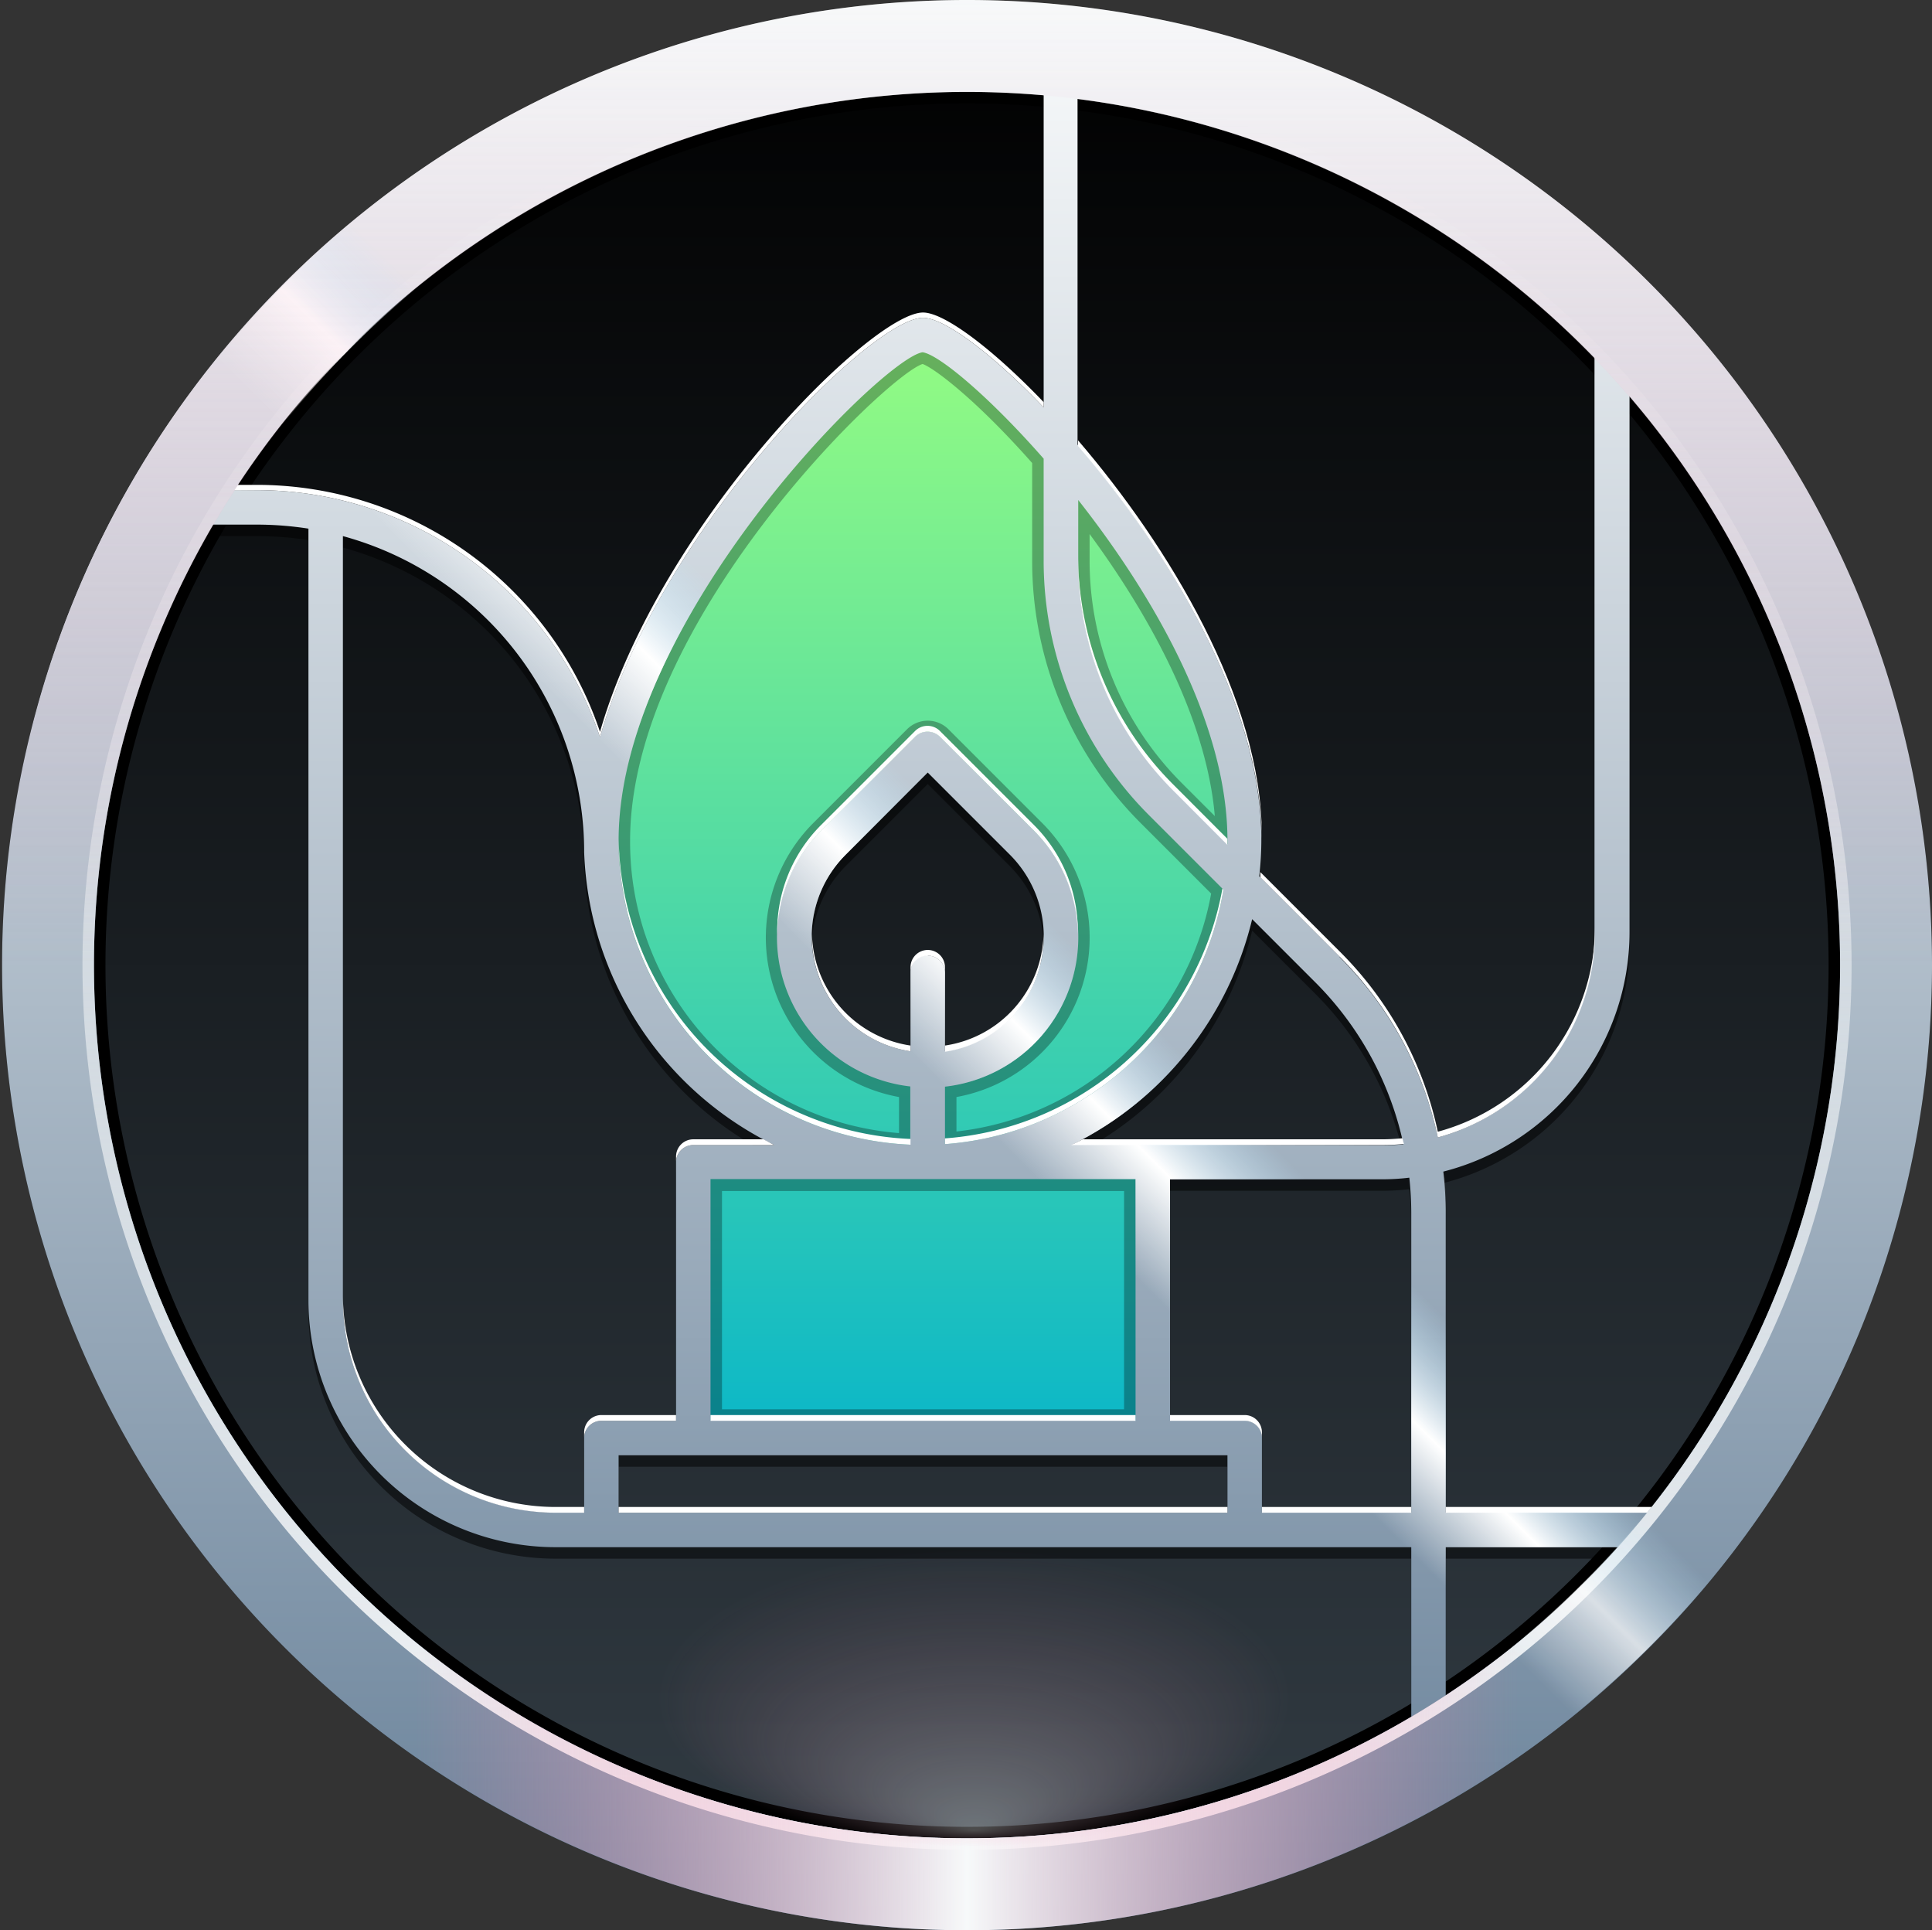 <svg xmlns="http://www.w3.org/2000/svg" xmlns:xlink="http://www.w3.org/1999/xlink" viewBox="0 0 168.18 168"><rect x="0" y="0" width="168.18" height="168" fill="#333333" stroke="none"/><defs><style>.cls-1{fill:none;}.cls-2{fill:url(#linear-gradient);}.cls-3{opacity:0.5;}.cls-15,.cls-17,.cls-3,.cls-5{isolation:isolate;}.cls-4{fill:url(#linear-gradient-2);}.cls-13,.cls-5{opacity:0.3;}.cls-6{fill:url(#linear-gradient-3);}.cls-7{fill:#fff;}.cls-8{clip-path:url(#clip-path);}.cls-9{fill:url(#linear-gradient-4);}.cls-10{fill:url(#linear-gradient-5);}.cls-11{fill:url(#linear-gradient-6);}.cls-12{fill:url(#linear-gradient-7);}.cls-14{fill:url(#radial-gradient);}.cls-15{opacity:0.7;fill:url(#linear-gradient-8);}.cls-16{fill:url(#linear-gradient-9);}.cls-17{opacity:0.4;fill:url(#linear-gradient-10);}</style><linearGradient id="linear-gradient" x1="-479.82" y1="2033.45" x2="-479.82" y2="2201.45" gradientTransform="matrix(1, 0, 0, -1, 564, 2201.45)" gradientUnits="userSpaceOnUse"><stop offset="0" stop-color="#333d45"/><stop offset="1"/></linearGradient><linearGradient id="linear-gradient-2" x1="-483.65" y1="2076.29" x2="-483.65" y2="2172.29" gradientTransform="matrix(1, 0, 0, -1, 564, 2201.45)" gradientUnits="userSpaceOnUse"><stop offset="0" stop-color="#0bb7c8"/><stop offset="1" stop-color="#94fc82"/></linearGradient><linearGradient id="linear-gradient-3" x1="-481.08" y1="2035.45" x2="-481.08" y2="2198.45" gradientTransform="matrix(1, 0, 0, -1, 564, 2201.45)" gradientUnits="userSpaceOnUse"><stop offset="0" stop-color="#688199"/><stop offset="1" stop-color="#f7f9fa"/></linearGradient><clipPath id="clip-path"><path class="cls-1" d="M148.35,134a82.65,82.65,0,1,0-.5.64h.5Zm-2-2.36H125.85V105.58a31.21,31.21,0,0,0-.21-3.61,21.52,21.52,0,0,0,16.21-20.81V31.84a78.34,78.34,0,0,1,4.54,99.82Zm-38-8h-6.5v-21h18.5a20.1,20.1,0,0,0,2.33-.14,28.53,28.53,0,0,1,.17,3.06v26.08h-13v-6.5a1.5,1.5,0,0,0-1.5-1.5Zm-57.5,1.5v6.5h-2.5a18.52,18.52,0,0,1-18.5-18.5V46.66a28.5,28.5,0,0,1,21,27.5h0A29.55,29.55,0,0,0,67.4,99.66H60.35a1.5,1.5,0,0,0-1.5,1.5v22.5h-6.5a1.5,1.5,0,0,0-1.5,1.5Zm29.91-42a1.5,1.5,0,0,0-1.5,1.5v6.86a10.09,10.09,0,0,1-5.64-17.12l7.14-7.14,7.14,7.14a10.09,10.09,0,0,1-5.64,17.12V84.68a1.5,1.5,0,0,0-1.5-1.5Zm18.09,19.48v21h-37v-21Zm1.5-3h-7A29.6,29.6,0,0,0,109,80l5.46,5.46a28.39,28.39,0,0,1,7.71,14.13,16.56,16.56,0,0,1-1.86.1Zm16.27-16.35-7-7a28.47,28.47,0,0,0,.18-3.2c0-11.86-8.14-25.22-16-34.38V6.68a78.28,78.28,0,0,1,45,22V81.16A18.53,18.53,0,0,1,125.16,99,31.28,31.28,0,0,0,116.62,83.31Zm-9.77-10.15c0,.12,0,.24,0,.37l-4.64-4.65a28.28,28.28,0,0,1-8.35-20.15V43.52C100.43,51.86,106.85,63,106.85,73.16ZM100.07,71l6.43,6.43A26.55,26.55,0,0,1,82.26,99.58v-5A13.08,13.08,0,0,0,90,72.3l-8.2-8.2a1.53,1.53,0,0,0-2.12,0l-8.2,8.2a13.08,13.08,0,0,0,7.76,22.26v5.07A26.53,26.53,0,0,1,53.85,73.16c0-19.17,23-42,26.46-42.5,1.4.19,5.75,3.8,10.54,9.26v8.81A31.31,31.31,0,0,0,100.07,71ZM53.85,126.66h53v5h-53ZM83.68,6c2.42,0,4.81.13,7.17.34V35.46c-4.59-4.79-8.7-7.8-10.5-7.8-4.46,0-22.92,18.36-28.12,36.5a31.53,31.53,0,0,0-29.88-21.5h-5A78.52,78.52,0,0,1,83.68,6ZM5.18,84.5A77.94,77.94,0,0,1,15.51,45.66h6.84a29.46,29.46,0,0,1,4.5.35v67.15a21.52,21.52,0,0,0,21.5,21.5h74.5v17.83A78.44,78.44,0,0,1,5.18,84.5Zm120.67,66.16v-16H144A79,79,0,0,1,125.85,150.66Z"/></clipPath><linearGradient id="linear-gradient-4" x1="-491.93" y1="2105.34" x2="-468.51" y2="2128.76" gradientTransform="matrix(1, 0, 0, -1, 564, 2201.45)" gradientUnits="userSpaceOnUse"><stop offset="0.25" stop-color="#f7f9fa" stop-opacity="0"/><stop offset="0.5" stop-color="#fff"/><stop offset="0.75" stop-color="#bee6fa" stop-opacity="0"/></linearGradient><linearGradient id="linear-gradient-5" x1="-479.82" y1="2033.45" x2="-479.82" y2="2201.45" xlink:href="#linear-gradient-3"/><linearGradient id="linear-gradient-6" x1="-479.82" y1="2040.45" x2="-479.82" y2="2194.45" gradientTransform="matrix(1, 0, 0, -1, 564, 2201.45)" gradientUnits="userSpaceOnUse"><stop offset="0" stop-color="#f7f9fa"/><stop offset="1" stop-color="#f7f9fa" stop-opacity="0"/></linearGradient><linearGradient id="linear-gradient-7" x1="-527.82" y1="2046.02" x2="-431.82" y2="2046.02" gradientTransform="matrix(1, 0, 0, -1, 564, 2201.45)" gradientUnits="userSpaceOnUse"><stop offset="0" stop-color="#e8749f" stop-opacity="0"/><stop offset="0.5" stop-color="#f7f9fa"/><stop offset="1" stop-color="#e8749f" stop-opacity="0"/></linearGradient><radialGradient id="radial-gradient" cx="-7463.12" cy="210.86" fy="228.917" r="20.27" gradientTransform="matrix(-2, 0, 0, 0.94, -14841.53, -55.88)" gradientUnits="userSpaceOnUse"><stop offset="0" stop-color="#fff"/><stop offset="0.68" stop-color="#e78bad" stop-opacity="0"/></radialGradient><linearGradient id="linear-gradient-8" x1="-436.08" y1="2049.49" x2="-412.66" y2="2072.92" xlink:href="#linear-gradient-4"/><linearGradient id="linear-gradient-9" x1="-547.78" y1="2161.19" x2="-524.35" y2="2184.61" xlink:href="#linear-gradient-4"/><linearGradient id="linear-gradient-10" x1="-479.82" y1="2117.45" x2="-479.82" y2="2201.45" gradientTransform="matrix(1, 0, 0, -1, 564, 2201.45)" gradientUnits="userSpaceOnUse"><stop offset="0" stop-color="#e8749f" stop-opacity="0"/><stop offset="1" stop-color="#f7f9fa"/></linearGradient></defs><g id="Layer_2" data-name="Layer 2"><g id="Layer_1-2" data-name="Layer 1"><g id="Layer_2-2" data-name="Layer 2"><g id="Layer_1-2-2" data-name="Layer 1-2"><path id="base_bkgd" data-name="base bkgd" class="cls-2" d="M84.18,168a84,84,0,1,1,84-84A84,84,0,0,1,84.18,168Z"/><g id="border_shadow" data-name="border shadow"><path d="M84.18,9a75,75,0,1,1-75,75,75,75,0,0,1,75-75m0-1a76,76,0,1,0,76,76A76,76,0,0,0,84.18,8Z"/></g><path class="cls-3" d="M148.35,135a82.65,82.65,0,1,0-.5.64h.5Zm-2-2.36H125.85V106.58a31.21,31.21,0,0,0-.21-3.61,21.52,21.52,0,0,0,16.21-20.81V32.84a78.34,78.34,0,0,1,4.54,99.82Zm-38-8h-6.5v-21h18.5a20.1,20.1,0,0,0,2.33-.14,28.53,28.53,0,0,1,.17,3.06v26.08h-13v-6.5a1.5,1.5,0,0,0-1.5-1.5Zm-57.5,1.5v6.5h-2.5a18.52,18.52,0,0,1-18.5-18.5V47.66a28.5,28.5,0,0,1,21,27.5h0a29.55,29.55,0,0,0,16.53,25.5H60.35a1.5,1.5,0,0,0-1.5,1.5v22.5h-6.5a1.5,1.5,0,0,0-1.5,1.5Zm29.91-42a1.5,1.5,0,0,0-1.5,1.5v6.86a10.09,10.09,0,0,1-5.64-17.12l7.14-7.14,7.14,7.14a10.09,10.09,0,0,1-5.64,17.12V85.68a1.5,1.5,0,0,0-1.5-1.5Zm18.09,19.48v21h-37v-21Zm1.5-3h-7A29.6,29.6,0,0,0,109,81l5.46,5.46a28.39,28.39,0,0,1,7.71,14.13,16.56,16.56,0,0,1-1.86.1Zm16.27-16.35-7-7a28.47,28.47,0,0,0,.18-3.2c0-11.86-8.14-25.22-16-34.38V7.68a78.28,78.28,0,0,1,45,22V82.16A18.53,18.53,0,0,1,125.16,100,31.28,31.28,0,0,0,116.62,84.31Zm-9.77-10.15c0,.12,0,.24,0,.37l-4.64-4.65a28.28,28.28,0,0,1-8.35-20.15V44.52C100.43,52.86,106.85,64,106.85,74.16ZM100.07,72l6.43,6.43a26.55,26.55,0,0,1-24.24,22.15v-5A13.08,13.08,0,0,0,90,73.3l-8.2-8.2a1.53,1.53,0,0,0-2.12,0l-8.2,8.2a13.08,13.08,0,0,0,7.76,22.26v5.07A26.53,26.53,0,0,1,53.85,74.16c0-19.17,23-42,26.46-42.5,1.4.19,5.75,3.8,10.54,9.26v8.81A31.31,31.31,0,0,0,100.07,72ZM53.85,127.66h53v5h-53ZM83.68,7c2.42,0,4.81.13,7.17.34V36.46c-4.59-4.79-8.7-7.8-10.5-7.8-4.46,0-22.92,18.36-28.12,36.5a31.53,31.53,0,0,0-29.88-21.5h-5A78.52,78.52,0,0,1,83.68,7ZM5.18,85.5A77.94,77.94,0,0,1,15.51,46.66h6.84a29.46,29.46,0,0,1,4.5.35v67.15a21.52,21.52,0,0,0,21.5,21.5h74.5v17.83A78.44,78.44,0,0,1,5.18,85.5Zm120.67,66.16v-16H144A79,79,0,0,1,125.85,151.66Z"/><path class="cls-4" d="M108.35,73.16c0-20-24-44-28-44s-28,24-28,44a28,28,0,0,0,27.13,28l0,0H60.35v24h40v-24H81A28,28,0,0,0,108.35,73.16ZM72.56,89.76a11.59,11.59,0,0,1,0-16.4h0l8.2-8.2,8.2,8.2a11.6,11.6,0,0,1-16.4,16.4Z"/><path class="cls-5" d="M80.35,29.16c-4,0-28,24-28,44a28,28,0,0,0,27.13,28l0,0H60.35v24h40v-24H81a28,28,0,0,0,27.38-28C108.35,53.16,84.35,29.16,80.35,29.16Zm17.5,74.5v19h-35v-19ZM72.56,89.76a11.59,11.59,0,0,1,0-16.4h0l8.2-8.2,8.2,8.2a11.6,11.6,0,0,1-16.4,16.4ZM94.85,46.48c4.41,6,10.11,15.36,10.9,24.55l-2.85-2.85a27.35,27.35,0,0,1-8.05-19.45Zm4.52,25.23,6.06,6.06A25.38,25.38,0,0,1,83.26,98.48v-3a14.1,14.1,0,0,0,7.47-23.84l-8.2-8.2a2.55,2.55,0,0,0-3.54,0l-8.2,8.2a14.1,14.1,0,0,0,7.47,23.84v3.14A25.42,25.42,0,0,1,54.85,73.16c0-19,22.23-40.42,25.46-41.48,1,.35,4.65,3.09,9.54,8.62v8.43A32.23,32.23,0,0,0,99.37,71.71Z"/><path class="cls-6" d="M148.35,134a82.65,82.65,0,1,0-.5.64h.5Zm-2-2.36H125.85V105.58a31.21,31.21,0,0,0-.21-3.61,21.52,21.52,0,0,0,16.21-20.81V31.84a78.34,78.34,0,0,1,4.54,99.82Zm-38-8h-6.5v-21h18.5a20.1,20.1,0,0,0,2.33-.14,28.53,28.53,0,0,1,.17,3.06v26.08h-13v-6.5a1.5,1.5,0,0,0-1.5-1.5Zm-57.5,1.5v6.5h-2.5a18.52,18.52,0,0,1-18.5-18.5V46.66a28.5,28.5,0,0,1,21,27.5h0A29.55,29.55,0,0,0,67.4,99.66H60.35a1.5,1.5,0,0,0-1.5,1.5v22.5h-6.5a1.5,1.5,0,0,0-1.5,1.5Zm29.91-42a1.5,1.5,0,0,0-1.5,1.5v6.86a10.09,10.09,0,0,1-5.64-17.12l7.14-7.14,7.14,7.14a10.09,10.09,0,0,1-5.64,17.12V84.68a1.5,1.5,0,0,0-1.5-1.5Zm18.09,19.48v21h-37v-21Zm1.5-3h-7A29.6,29.6,0,0,0,109,80l5.46,5.46a28.39,28.39,0,0,1,7.71,14.13,16.56,16.56,0,0,1-1.86.1Zm16.27-16.35-7-7a28.47,28.47,0,0,0,.18-3.2c0-11.86-8.14-25.22-16-34.38V6.68a78.28,78.28,0,0,1,45,22V81.16A18.53,18.53,0,0,1,125.16,99,31.28,31.28,0,0,0,116.62,83.31Zm-9.77-10.15c0,.12,0,.24,0,.37l-4.64-4.65a28.28,28.28,0,0,1-8.35-20.15V43.52C100.43,51.86,106.85,63,106.85,73.16ZM100.07,71l6.43,6.43A26.55,26.55,0,0,1,82.26,99.58v-5A13.08,13.08,0,0,0,90,72.3l-8.2-8.2a1.53,1.53,0,0,0-2.12,0l-8.2,8.2a13.08,13.08,0,0,0,7.76,22.26v5.07A26.53,26.53,0,0,1,53.85,73.16c0-19.17,23-42,26.46-42.5,1.4.19,5.75,3.8,10.54,9.26v8.81A31.31,31.31,0,0,0,100.07,71ZM53.85,126.66h53v5h-53ZM83.68,6c2.42,0,4.81.13,7.17.34V35.46c-4.59-4.79-8.7-7.8-10.5-7.8-4.46,0-22.92,18.36-28.12,36.5a31.53,31.53,0,0,0-29.88-21.5h-5A78.52,78.52,0,0,1,83.68,6ZM5.18,84.5A77.94,77.94,0,0,1,15.51,45.66h6.84a29.46,29.46,0,0,1,4.5.35v67.15a21.52,21.52,0,0,0,21.5,21.5h74.5v17.83A78.44,78.44,0,0,1,5.18,84.5Zm120.67,66.16v-16H144A79,79,0,0,1,125.85,150.66Z"/><path class="cls-7" d="M90,71.8l-8.2-8.2a1.53,1.53,0,0,0-2.12,0l-8.2,8.2a13,13,0,0,0-3.82,9.51,13.07,13.07,0,0,1,3.82-9l8.2-8.2a1.53,1.53,0,0,1,2.12,0L90,72.3a13,13,0,0,1,3.82,9A13,13,0,0,0,90,71.8Z"/><path class="cls-7" d="M100.35,99.66h20a16.56,16.56,0,0,0,1.86-.1l-.13-.49c-.57.05-1.15.09-1.73.09H94.25l-1,.5Z"/><rect class="cls-7" x="61.85" y="123.16" width="37" height="0.5"/><rect class="cls-7" x="53.85" y="131.16" width="53" height="0.5"/><path class="cls-7" d="M58.85,100.66v.5a1.5,1.5,0,0,1,1.5-1.5H67.4c-.32-.16-.62-.34-.94-.5H60.35A1.5,1.5,0,0,0,58.85,100.66Z"/><path class="cls-7" d="M125.85,105.58v-.5c0-1-.07-2.09-.17-3.12h0A31.21,31.21,0,0,1,125.85,105.58Z"/><path class="cls-7" d="M125.85,150.16v.5a79,79,0,0,0,18.16-16h-.43A79,79,0,0,1,125.85,150.16Z"/><path class="cls-7" d="M52.35,123.66h6.5v-.5h-6.5a1.5,1.5,0,0,0-1.5,1.5v.5a1.5,1.5,0,0,1,1.5-1.5Z"/><path class="cls-7" d="M80.76,83.18a1.5,1.5,0,0,1,1.5,1.5v-.5a1.5,1.5,0,0,0-3,0v.5A1.5,1.5,0,0,1,80.76,83.18Z"/><path class="cls-7" d="M79.26,91a10.06,10.06,0,0,1-8.58-9.73,10.06,10.06,0,0,0,8.58,10.23Z"/><path class="cls-7" d="M82.26,91.54a10.05,10.05,0,0,0,8.58-10.23A10.05,10.05,0,0,1,82.26,91Z"/><path class="cls-7" d="M83.68,3a81.59,81.59,0,0,1,81.5,81.27V84a81.5,81.5,0,0,0-163,0c0,.08,0,.17,0,.25A81.58,81.58,0,0,1,83.68,3Z"/><path class="cls-7" d="M109.85,124.66a1.5,1.5,0,0,0-1.5-1.5h-6.5v.5h6.5a1.5,1.5,0,0,1,1.5,1.5h0Z"/><path class="cls-7" d="M102.2,68.88l4.64,4.65c0-.13,0-.25,0-.37s0-.14,0-.2V73l-4.64-4.65a28.28,28.28,0,0,1-8.35-20.15v.5A28.28,28.28,0,0,0,102.2,68.88Z"/><path class="cls-7" d="M83.68,163a78.06,78.06,0,0,0,39.17-10.51V152A78.43,78.43,0,0,1,5.19,84.2c0,.1,0,.2,0,.3A78.6,78.6,0,0,0,83.68,163Z"/><path class="cls-7" d="M162.18,84.27a78.08,78.08,0,0,1-15.79,46.89H125.85v.5h20.54A78.09,78.09,0,0,0,162.18,84.5Z"/><path class="cls-7" d="M109.84,73c0-.1,0-.2,0-.3,0-11.86-8.14-25.22-16-34.38v.5C101.67,47.89,109.75,61.15,109.84,73Z"/><path class="cls-7" d="M22.35,42.66a31.52,31.52,0,0,1,29.88,21.5c5.2-18.14,23.66-36.5,28.12-36.5,1.8,0,5.91,3,10.5,7.8V35c-4.59-4.79-8.7-7.8-10.5-7.8-4.46,0-22.92,18.36-28.12,36.5a31.52,31.52,0,0,0-29.88-21.5H17.64l-.33.5Z"/><path class="cls-7" d="M79.26,99.63v-.5A26.52,26.52,0,0,1,53.86,73c0,.06,0,.13,0,.2A26.53,26.53,0,0,0,79.26,99.63Z"/><path class="cls-7" d="M82.26,99.08v.5A26.55,26.55,0,0,0,106.5,77.43l-.09-.09A26.52,26.52,0,0,1,82.26,99.08Z"/><path class="cls-7" d="M138.85,81.16v-.5A18.53,18.53,0,0,1,125.16,98.5a31.28,31.28,0,0,0-8.54-15.69l-6.91-6.91c0,.15,0,.31,0,.46l7,7A31.28,31.28,0,0,1,125.16,99,18.53,18.53,0,0,0,138.85,81.16Z"/><path class="cls-7" d="M48.35,131.66h2.5v-.5h-2.5a18.52,18.52,0,0,1-18.5-18.5v.5A18.52,18.52,0,0,0,48.35,131.66Z"/><rect class="cls-7" x="109.85" y="131.16" width="13" height="0.5"/><g class="cls-8"><path id="FOR_LINE_WORK_CIRCLE" data-name="FOR LINE WORK CIRCLE" class="cls-9" d="M34.81,12A87.5,87.5,0,0,0,12.18,36.22L132,156a87.61,87.61,0,0,0,24.22-22.62Z"/></g><path id="border" class="cls-10" d="M84.18,168a84,84,0,1,1,84-84A84,84,0,0,1,84.18,168Zm0-160a76,76,0,1,0,76,76A76,76,0,0,0,84.18,8Z"/><g id="border_highlight" data-name="border highlight"><path class="cls-11" d="M84.18,8a76,76,0,1,1-76,76,76,76,0,0,1,76-76m0-1a77,77,0,1,0,77,77A77,77,0,0,0,84.18,7Z"/></g><path id="outer_pink" data-name="outer pink" class="cls-12" d="M132.18,152.88v-10a75.82,75.82,0,0,1-96,0v10A83.75,83.75,0,0,0,132.18,152.88Z"/><g id="elipse" class="cls-13"><ellipse class="cls-14" cx="84.72" cy="141.81" rx="40.53" ry="19"/></g><path id="right_glare" data-name="right glare" class="cls-15" d="M153.78,131,148,125.19a76.54,76.54,0,0,1-23.6,23.25l5.79,5.79A84.5,84.5,0,0,0,153.78,131Z"/><path id="left_glare" data-name="left glare" class="cls-16" d="M14,38l5.79,5.79A76.54,76.54,0,0,1,43,20.18L37.2,14.4A84.77,84.77,0,0,0,14,38Z"/><path id="top_halo" data-name="top halo" class="cls-17" d="M84.18,8a76.09,76.09,0,0,1,76,76h8a84,84,0,0,0-168,0h8A76.09,76.09,0,0,1,84.18,8Z"/></g></g></g></g></svg>